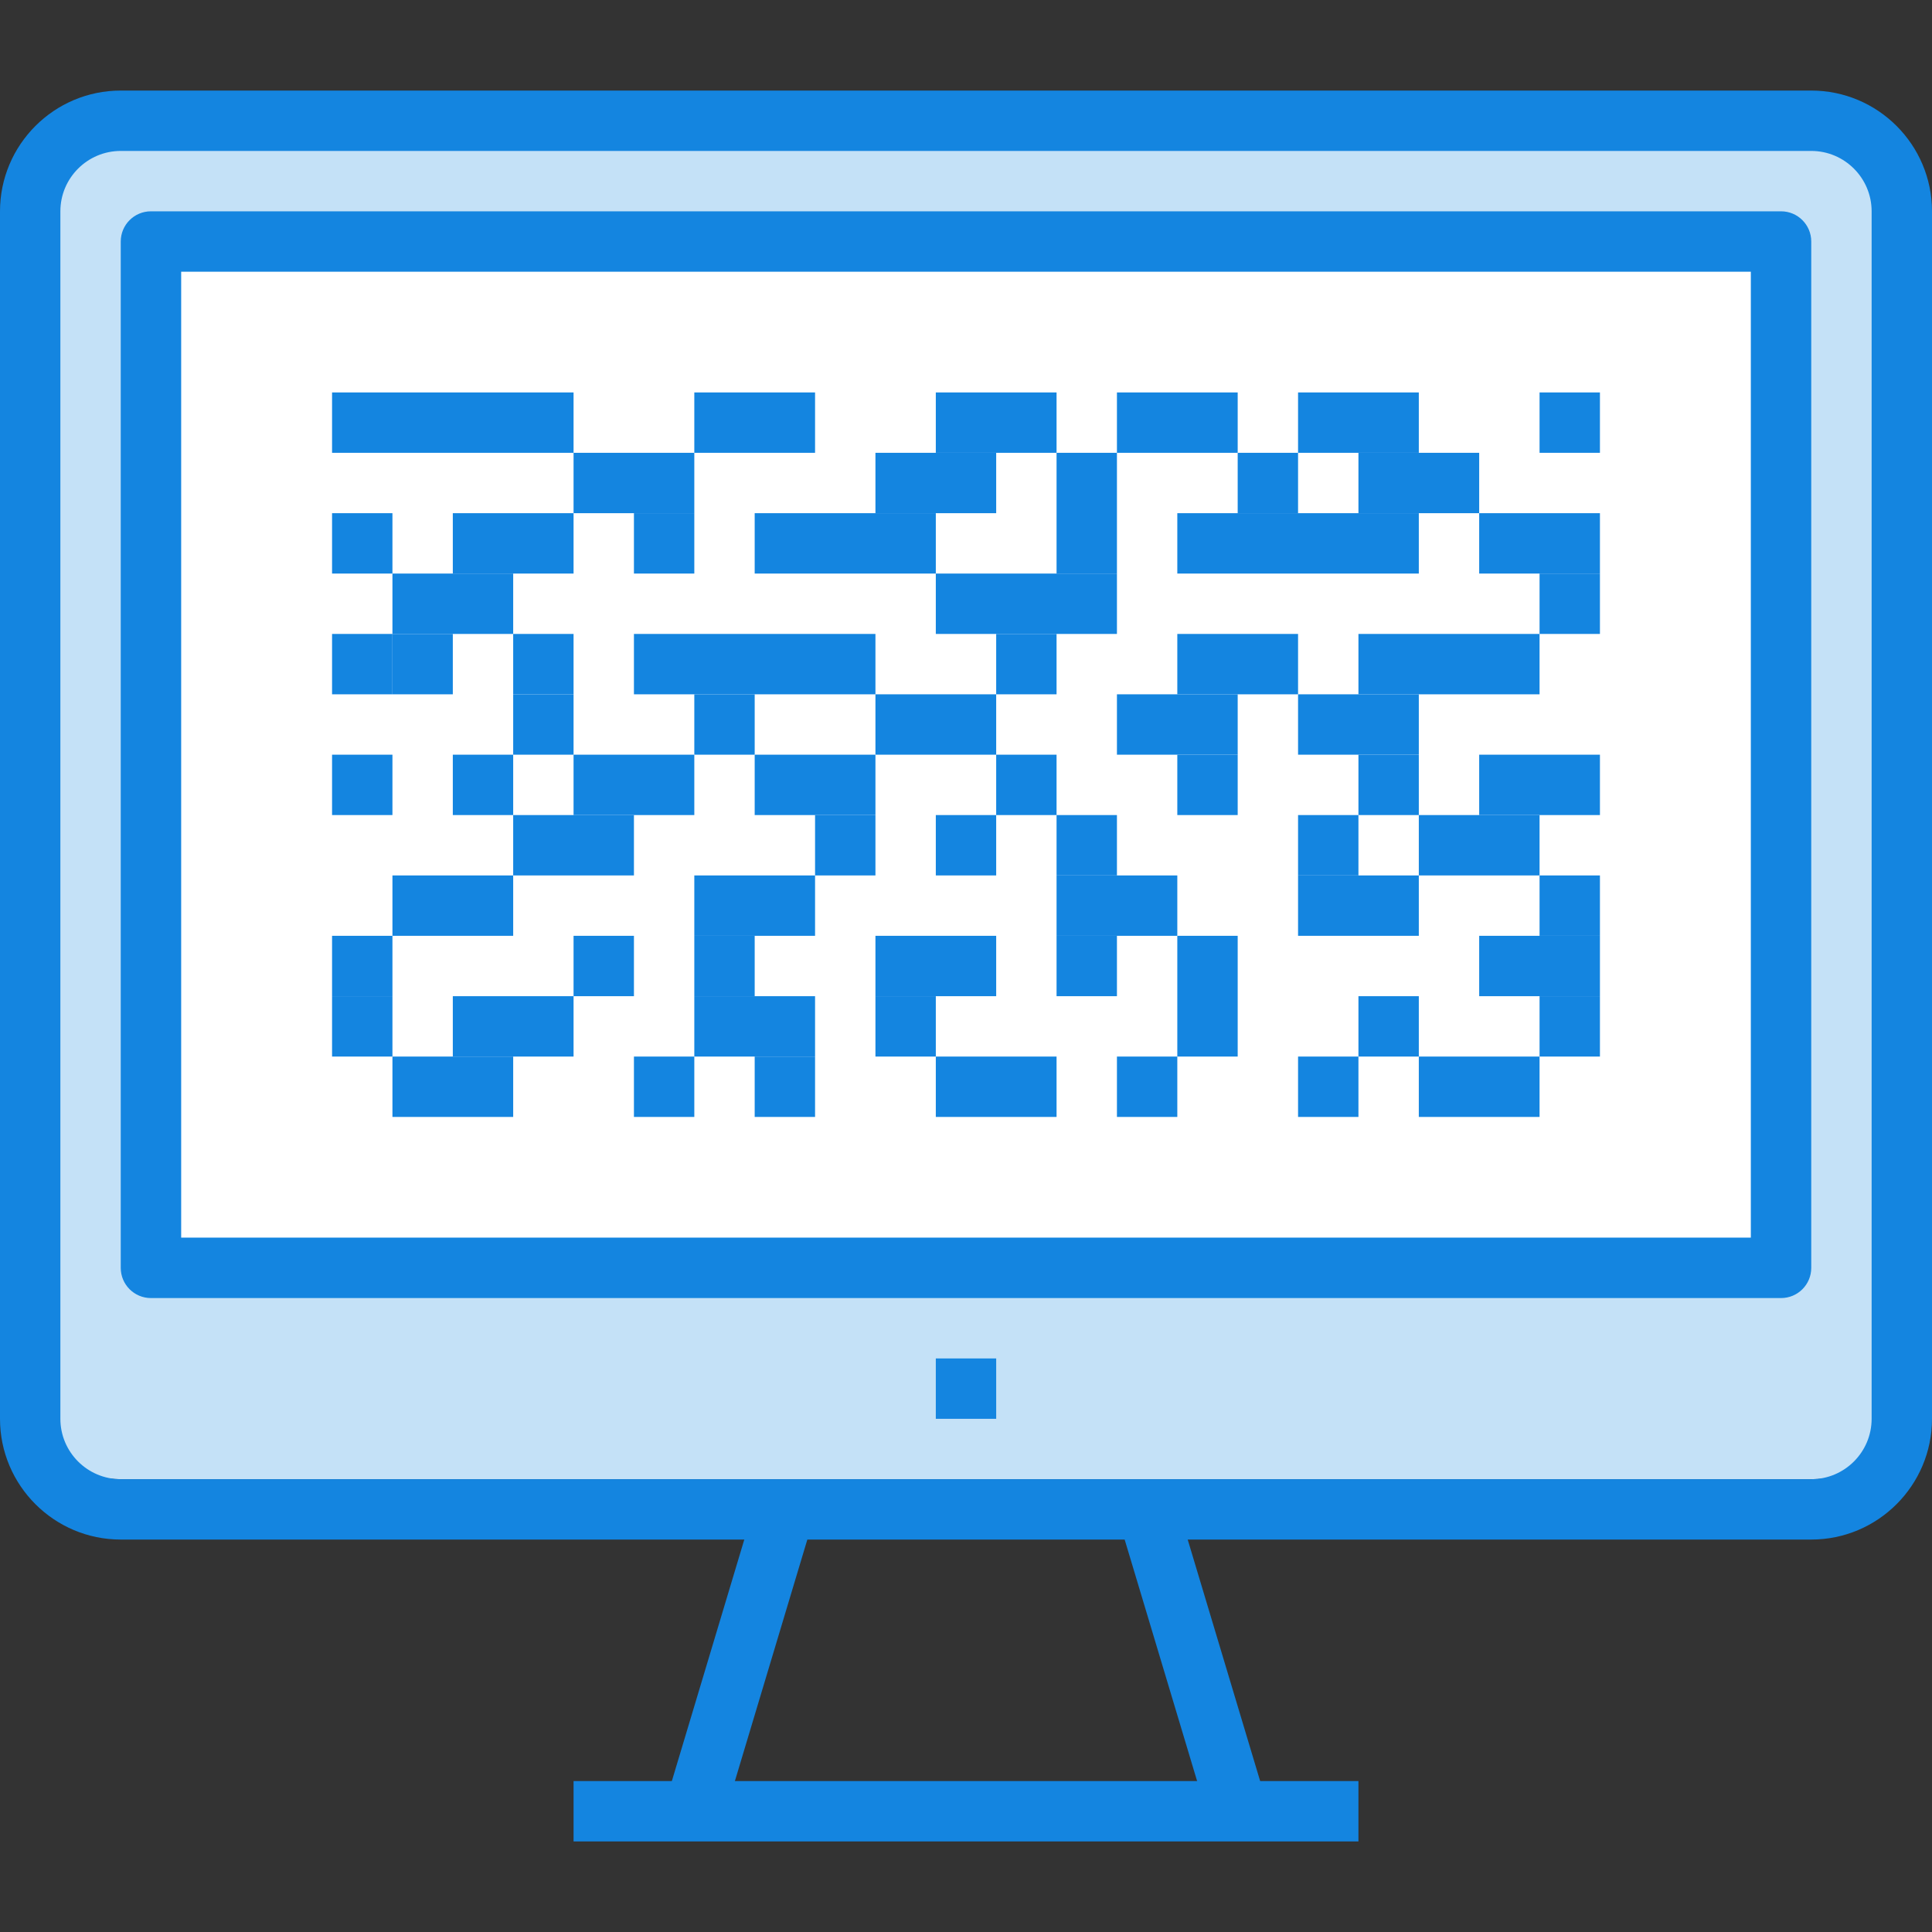 <?xml version="1.0" encoding="UTF-8" standalone="no"?>
<svg
   xmlns:dc="http://purl.org/dc/elements/1.1/"
   xmlns:cc="http://creativecommons.org/ns#"
   xmlns:rdf="http://www.w3.org/1999/02/22-rdf-syntax-ns#"
   xmlns:svg="http://www.w3.org/2000/svg"
   xmlns="http://www.w3.org/2000/svg"
   id="svg89"
   version="1.1"
   viewBox="0 0 64 64"
   height="64px"
   width="64px">
  <rect x="0" y="0" width="64" height="64" fill="#333333" stroke="none"/>
  <!-- Generator: Sketch 42 (36781) - http://www.bohemiancoding.com/sketch -->
  <title
     id="title2">ENCRIPTION</title>
  <desc
     id="desc4">Created with Sketch.</desc>
  <defs
     id="defs6" />
  <g
     fill-rule="evenodd"
     fill="none"
     stroke-width="1"
     stroke="none"
     id="STYLEGUIDE">
    <g
       id="ENCRIPTION">
      <rect
         rx="4"
         height="45"
         width="64"
         y="4"
         x="0"
         fill="#C4E1F7"
         id="Rectangle-6" />
      <path
         fill="#1485E0"
         id="Fill-568"
         d="M4,5 C2.897,5 2,5.897 2,7 L2,47 C2,48.103 2.897,49 4,49 L60,49 C61.103,49 62,48.103 62,47 L62,7 C62,5.897 61.103,5 60,5 L4,5 Z M60,51 L4,51 C1.794,51 0,49.206 0,47 L0,7 C0,4.794 1.794,3 4,3 L60,3 C62.206,3 64,4.794 64,7 L64,47 C64,49.206 62.206,51 60,51 L60,51 Z" />
      <rect
         height="32"
         width="52"
         y="9"
         x="6"
         fill="#FFFFFF"
         id="Rectangle-7" />
      <polyline
         points="40.042 60.287 37.042 50.287 38.958 49.713 41.958 59.713 40.042 60.287"
         fill="#1485E0"
         id="Fill-569" />
      <polyline
         points="23.958 60.287 22.042 59.713 25.042 49.713 26.958 50.287 23.958 60.287"
         fill="#1485E0"
         id="Fill-570" />
      <polygon
         points="19 61 45 61 45 59 19 59"
         fill="#1485E0"
         id="Fill-571" />
      <polygon
         points="31 47 33 47 33 45 31 45"
         fill="#1485E0"
         id="Fill-572" />
      <path
         fill="#1485E0"
         id="Fill-573"
         d="M6,41 L58,41 L58,9 L6,9 L6,41 Z M59,43 L5,43 C4.447,43 4,42.552 4,42 L4,8 C4,7.448 4.447,7 5,7 L59,7 C59.553,7 60,7.448 60,8 L60,42 C60,42.552 59.553,43 59,43 L59,43 Z" />
      <polygon
         points="17 23 19 23 19 21 17 21"
         fill="#1485E0"
         id="Fill-574" />
      <polygon
         points="39 23 43 23 43 21 39 21"
         fill="#1485E0"
         id="Fill-575" />
      <polygon
         points="43 25 47 25 47 23 43 23"
         fill="#1485E0"
         id="Fill-576" />
      <polygon
         points="45 27 47 27 47 25 45 25"
         fill="#1485E0"
         id="Fill-577" />
      <polygon
         points="43 29 45 29 45 27 43 27"
         fill="#1485E0"
         id="Fill-578" />
      <polygon
         points="43 31 47 31 47 29 43 29"
         fill="#1485E0"
         id="Fill-579" />
      <polygon
         points="47 29 51 29 51 27 47 27"
         fill="#1485E0"
         id="Fill-580" />
      <polygon
         points="39 27 41 27 41 25 39 25"
         fill="#1485E0"
         id="Fill-581" />
      <polygon
         points="37 25 41 25 41 23 37 23"
         fill="#1485E0"
         id="Fill-582" />
      <polygon
         points="35 29 37 29 37 27 35 27"
         fill="#1485E0"
         id="Fill-583" />
      <polygon
         points="33 27 35 27 35 25 33 25"
         fill="#1485E0"
         id="Fill-584" />
      <polygon
         points="35 31 39 31 39 29 35 29"
         fill="#1485E0"
         id="Fill-585" />
      <polygon
         points="35 33 37 33 37 31 35 31"
         fill="#1485E0"
         id="Fill-586" />
      <polygon
         points="39 35 41 35 41 31 39 31"
         fill="#1485E0"
         id="Fill-587" />
      <polygon
         points="37 37 39 37 39 35 37 35"
         fill="#1485E0"
         id="Fill-588" />
      <polygon
         points="45 35 47 35 47 33 45 33"
         fill="#1485E0"
         id="Fill-589" />
      <polygon
         points="51 35 53 35 53 33 51 33"
         fill="#1485E0"
         id="Fill-590" />
      <polygon
         points="43 37 45 37 45 35 43 35"
         fill="#1485E0"
         id="Fill-591" />
      <polygon
         points="47 37 51 37 51 35 47 35"
         fill="#1485E0"
         id="Fill-592" />
      <polygon
         points="31 37 35 37 35 35 31 35"
         fill="#1485E0"
         id="Fill-593" />
      <polygon
         points="29 35 31 35 31 33 29 33"
         fill="#1485E0"
         id="Fill-594" />
      <polygon
         points="23 35 27 35 27 33 23 33"
         fill="#1485E0"
         id="Fill-595" />
      <polygon
         points="27 29 29 29 29 27 27 27"
         fill="#1485E0"
         id="Fill-596" />
      <polygon
         points="25 27 29 27 29 25 25 25"
         fill="#1485E0"
         id="Fill-597" />
      <polygon
         points="23 25 25 25 25 23 23 23"
         fill="#1485E0"
         id="Fill-598" />
      <polygon
         points="19 27 23 27 23 25 19 25"
         fill="#1485E0"
         id="Fill-599" />
      <polygon
         points="13 21 17 21 17 19 13 19"
         fill="#1485E0"
         id="Fill-600" />
      <polygon
         points="17 29 21 29 21 27 17 27"
         fill="#1485E0"
         id="Fill-601" />
      <polygon
         points="19 33 21 33 21 31 19 31"
         fill="#1485E0"
         id="Fill-602" />
      <polygon
         points="23 31 27 31 27 29 23 29"
         fill="#1485E0"
         id="Fill-603" />
      <polygon
         points="23 33 25 33 25 31 23 31"
         fill="#1485E0"
         id="Fill-604" />
      <polygon
         points="21 37 23 37 23 35 21 35"
         fill="#1485E0"
         id="Fill-605" />
      <polygon
         points="25 37 27 37 27 35 25 35"
         fill="#1485E0"
         id="Fill-606" />
      <polygon
         points="29 33 33 33 33 31 29 31"
         fill="#1485E0"
         id="Fill-607" />
      <polygon
         points="31 29 33 29 33 27 31 27"
         fill="#1485E0"
         id="Fill-608" />
      <polygon
         points="29 25 33 25 33 23 29 23"
         fill="#1485E0"
         id="Fill-609" />
      <polygon
         points="17 25 19 25 19 23 17 23"
         fill="#1485E0"
         id="Fill-610" />
      <polygon
         points="15 35 19 35 19 33 15 33"
         fill="#1485E0"
         id="Fill-611" />
      <polygon
         points="29 17 33 17 33 15 29 15"
         fill="#1485E0"
         id="Fill-612" />
      <polygon
         points="31 21 37 21 37 19 31 19"
         fill="#1485E0"
         id="Fill-613" />
      <polygon
         points="25 19 31 19 31 17 25 17"
         fill="#1485E0"
         id="Fill-614" />
      <polygon
         points="33 23 35 23 35 21 33 21"
         fill="#1485E0"
         id="Fill-615" />
      <polygon
         points="13 23 15 23 15 21 13 21"
         fill="#1485E0"
         id="Fill-616" />
      <polygon
         points="21 23 29 23 29 21 21 21"
         fill="#1485E0"
         id="Fill-617" />
      <polygon
         points="39 19 47 19 47 17 39 17"
         fill="#1485E0"
         id="Fill-618" />
      <polygon
         points="49 33 53 33 53 31 49 31"
         fill="#1485E0"
         id="Fill-619" />
      <polygon
         points="51 31 53 31 53 29 51 29"
         fill="#1485E0"
         id="Fill-620" />
      <polygon
         points="49 27 53 27 53 25 49 25"
         fill="#1485E0"
         id="Fill-621" />
      <polygon
         points="45 23 51 23 51 21 45 21"
         fill="#1485E0"
         id="Fill-622" />
      <polygon
         points="51 21 53 21 53 19 51 19"
         fill="#1485E0"
         id="Fill-623" />
      <polygon
         points="49 19 53 19 53 17 49 17"
         fill="#1485E0"
         id="Fill-624" />
      <polygon
         points="45 17 49 17 49 15 45 15"
         fill="#1485E0"
         id="Fill-625" />
      <polygon
         points="51 15 53 15 53 13 51 13"
         fill="#1485E0"
         id="Fill-626" />
      <polygon
         points="43 15 47 15 47 13 43 13"
         fill="#1485E0"
         id="Fill-627" />
      <polygon
         points="41 17 43 17 43 15 41 15"
         fill="#1485E0"
         id="Fill-628" />
      <polygon
         points="37 15 41 15 41 13 37 13"
         fill="#1485E0"
         id="Fill-629" />
      <polygon
         points="35 19 37 19 37 15 35 15"
         fill="#1485E0"
         id="Fill-630" />
      <polygon
         points="21 19 23 19 23 17 21 17"
         fill="#1485E0"
         id="Fill-631" />
      <polygon
         points="15 19 19 19 19 17 15 17"
         fill="#1485E0"
         id="Fill-632" />
      <polygon
         points="11 19 13 19 13 17 11 17"
         fill="#1485E0"
         id="Fill-633" />
      <polygon
         points="11 23 13 23 13 21 11 21"
         fill="#1485E0"
         id="Fill-634" />
      <polygon
         points="11 27 13 27 13 25 11 25"
         fill="#1485E0"
         id="Fill-635" />
      <polygon
         points="13 31 17 31 17 29 13 29"
         fill="#1485E0"
         id="Fill-636" />
      <polygon
         points="15 27 17 27 17 25 15 25"
         fill="#1485E0"
         id="Fill-637" />
      <polygon
         points="11 33 13 33 13 31 11 31"
         fill="#1485E0"
         id="Fill-638" />
      <polygon
         points="13 37 17 37 17 35 13 35"
         fill="#1485E0"
         id="Fill-639" />
      <polygon
         points="11 35 13 35 13 33 11 33"
         fill="#1485E0"
         id="Fill-640" />
      <polygon
         points="19 17 23 17 23 15 19 15"
         fill="#1485E0"
         id="Fill-641" />
      <polygon
         points="23 15 27 15 27 13 23 13"
         fill="#1485E0"
         id="Fill-642" />
      <polygon
         points="11 15 19 15 19 13 11 13"
         fill="#1485E0"
         id="Fill-643" />
      <polygon
         points="31 15 35 15 35 13 31 13"
         fill="#1485E0"
         id="Fill-644" />
    </g>
  </g>
</svg>
